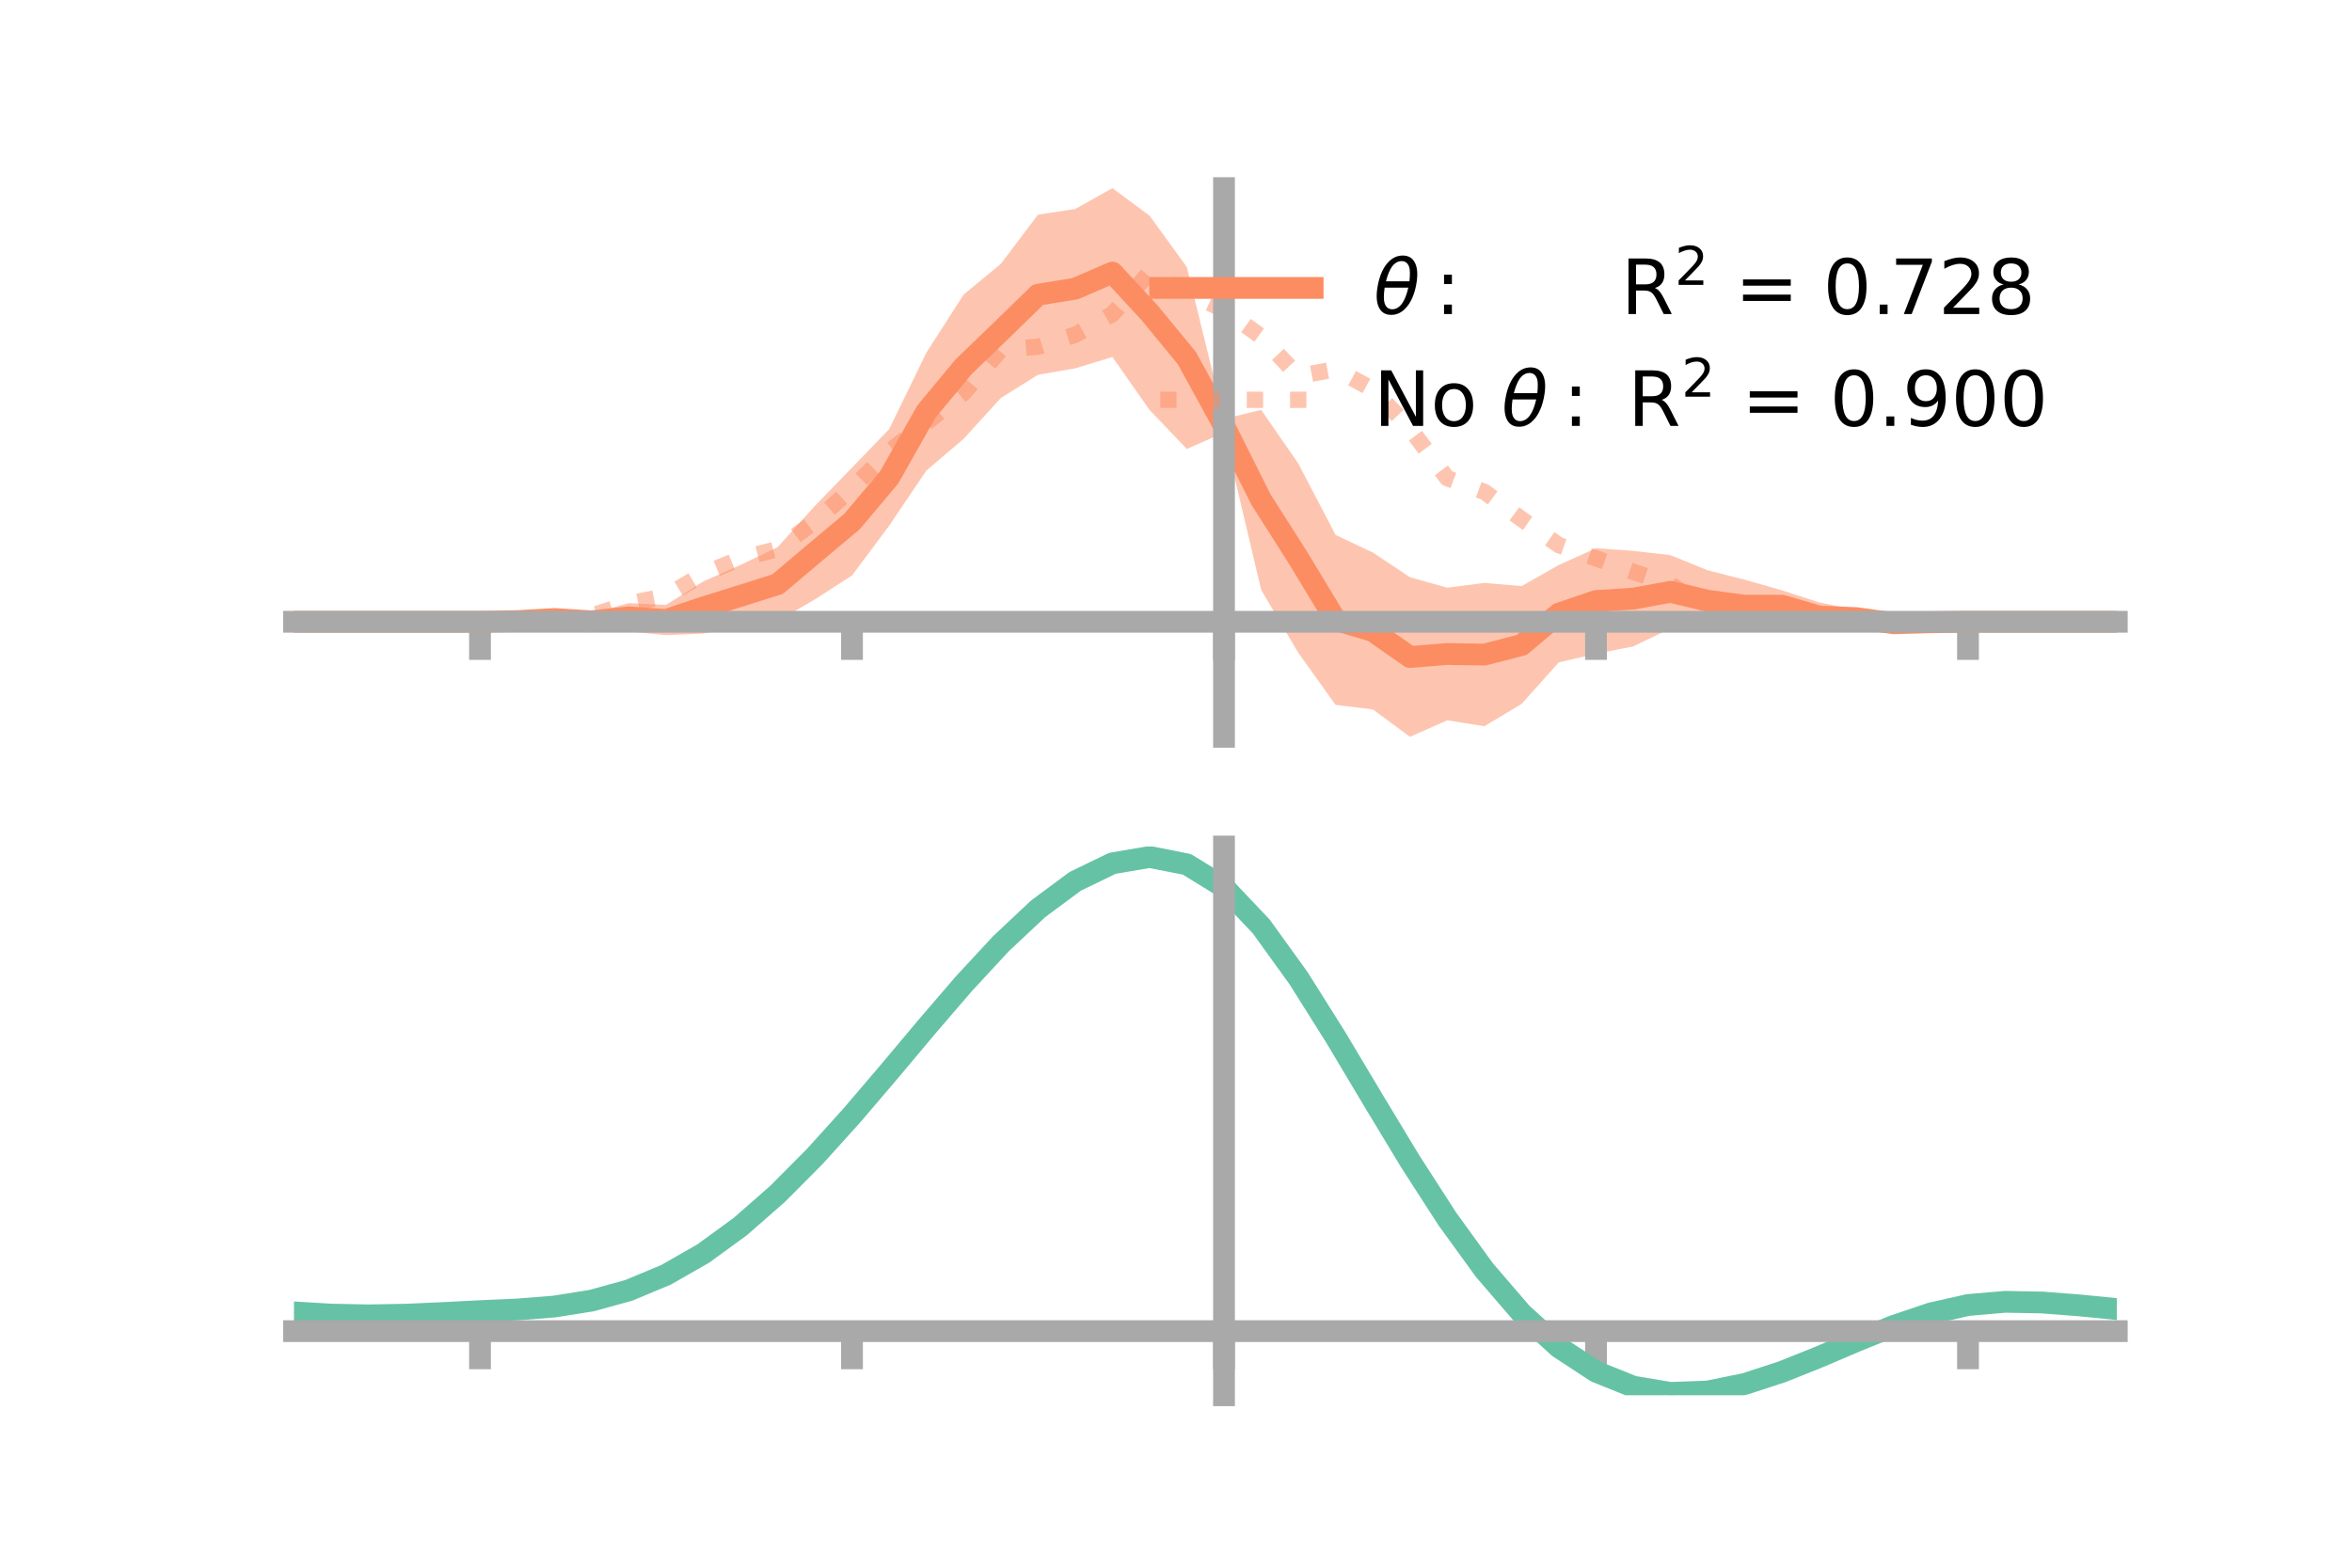 <?xml version="1.0" encoding="utf-8" standalone="no"?>
<!DOCTYPE svg PUBLIC "-//W3C//DTD SVG 1.1//EN"
  "http://www.w3.org/Graphics/SVG/1.1/DTD/svg11.dtd">
<!-- Created with matplotlib (https://matplotlib.org/) -->
<svg height="144pt" version="1.1" viewBox="0 0 216 144" width="216pt" xmlns="http://www.w3.org/2000/svg" xmlns:xlink="http://www.w3.org/1999/xlink">
 <defs>
  <style type="text/css">*{stroke-linecap:butt;stroke-linejoin:round;}</style>
 </defs>
 <g id="figure_1">
  <g id="patch_1">
   <path d="M 0 144 
L 216 144 
L 216 0 
L 0 0 
z
" style="fill:none;"/>
  </g>
  <g id="axes_1">
   <g id="patch_2">
    <path d="M 27 67.68 
L 194.4 67.68 
L 194.4 17.28 
L 27 17.28 
z
" style="fill:none;"/>
   </g>
   <g id="PolyCollection_1">
    <path clip-path="url(#p5c44386385)" d="M 27 57.113 
L 27 57.113 
L 30.416 57.113 
L 33.833 57.113 
L 37.249 57.113 
L 40.665 57.113 
L 44.082 57.112 
L 47.498 56.888 
L 50.914 56.548 
L 54.331 56.34 
L 57.747 55.401 
L 61.163 55.564 
L 64.58 53.41 
L 67.996 51.899 
L 71.412 50.26 
L 74.829 46.479 
L 78.245 42.951 
L 81.661 39.413 
L 85.078 32.39 
L 88.494 27.061 
L 91.91 24.237 
L 95.327 19.716 
L 98.743 19.198 
L 102.159 17.28 
L 105.576 19.813 
L 108.992 24.526 
L 112.408 38.475 
L 115.824 37.647 
L 119.241 42.591 
L 122.657 49.137 
L 126.073 50.751 
L 129.49 53.019 
L 132.906 53.983 
L 136.322 53.543 
L 139.739 53.838 
L 143.155 51.896 
L 146.571 50.359 
L 149.988 50.599 
L 153.404 50.989 
L 156.82 52.384 
L 160.237 53.248 
L 163.653 54.226 
L 167.069 55.337 
L 170.486 56.032 
L 173.902 56.94 
L 177.318 56.994 
L 180.735 57.112 
L 184.151 57.113 
L 187.567 57.113 
L 190.984 57.113 
L 194.4 57.113 
L 194.4 57.113 
L 194.4 57.113 
L 190.984 57.113 
L 187.567 57.113 
L 184.151 57.113 
L 180.735 57.114 
L 177.318 57.324 
L 173.902 57.557 
L 170.486 57.522 
L 167.069 57.931 
L 163.653 57.042 
L 160.237 58.022 
L 156.82 57.98 
L 153.404 57.733 
L 149.988 59.376 
L 146.571 60.052 
L 143.155 60.843 
L 139.739 64.657 
L 136.322 66.71 
L 132.906 66.163 
L 129.49 67.68 
L 126.073 65.163 
L 122.657 64.749 
L 119.241 59.979 
L 115.824 54.191 
L 112.408 39.737 
L 108.992 41.24 
L 105.576 37.658 
L 102.159 32.795 
L 98.743 33.833 
L 95.327 34.426 
L 91.91 36.563 
L 88.494 40.314 
L 85.078 43.221 
L 81.661 48.284 
L 78.245 52.863 
L 74.829 55.062 
L 71.412 57.053 
L 67.996 57.574 
L 64.58 58.199 
L 61.163 58.341 
L 57.747 58.006 
L 54.331 57.808 
L 50.914 57.173 
L 47.498 57.218 
L 44.082 57.113 
L 40.665 57.113 
L 37.249 57.113 
L 33.833 57.113 
L 30.416 57.113 
L 27 57.113 
z
" style="fill:#fc8d62;fill-opacity:0.5;"/>
   </g>
   <g id="matplotlib.axis_1">
    <g id="xtick_1">
     <g id="line2d_1">
      <defs>
       <path d="M 0 0 
L 0 3.5 
" id="me3b8524195" style="stroke:#a9a9a9;stroke-width:2;"/>
      </defs>
      <g>
       <use style="fill:#a9a9a9;stroke:#a9a9a9;stroke-width:2;" x="44.082" xlink:href="#me3b8524195" y="57.113"/>
      </g>
     </g>
    </g>
    <g id="xtick_2">
     <g id="line2d_2">
      <g>
       <use style="fill:#a9a9a9;stroke:#a9a9a9;stroke-width:2;" x="78.245" xlink:href="#me3b8524195" y="57.113"/>
      </g>
     </g>
    </g>
    <g id="xtick_3">
     <g id="line2d_3">
      <g>
       <use style="fill:#a9a9a9;stroke:#a9a9a9;stroke-width:2;" x="112.408" xlink:href="#me3b8524195" y="57.113"/>
      </g>
     </g>
    </g>
    <g id="xtick_4">
     <g id="line2d_4">
      <g>
       <use style="fill:#a9a9a9;stroke:#a9a9a9;stroke-width:2;" x="146.571" xlink:href="#me3b8524195" y="57.113"/>
      </g>
     </g>
    </g>
    <g id="xtick_5">
     <g id="line2d_5">
      <g>
       <use style="fill:#a9a9a9;stroke:#a9a9a9;stroke-width:2;" x="180.735" xlink:href="#me3b8524195" y="57.113"/>
      </g>
     </g>
    </g>
   </g>
   <g id="matplotlib.axis_2"/>
   <g id="line2d_6">
    <path clip-path="url(#p5c44386385)" d="M 27 57.113 
L 30.416 57.113 
L 33.833 57.113 
L 37.249 57.113 
L 40.665 57.113 
L 44.082 57.113 
L 47.498 57.053 
L 50.914 56.861 
L 54.331 57.074 
L 57.747 56.704 
L 61.163 56.953 
L 64.58 55.805 
L 67.996 54.736 
L 71.412 53.657 
L 74.829 50.77 
L 78.245 47.907 
L 81.661 43.849 
L 85.078 37.806 
L 88.494 33.688 
L 91.91 30.4 
L 95.327 27.071 
L 98.743 26.516 
L 102.159 25.037 
L 105.576 28.735 
L 108.992 32.883 
L 112.408 39.106 
L 115.824 45.919 
L 119.241 51.285 
L 122.657 56.943 
L 126.073 57.957 
L 129.49 60.35 
L 132.906 60.073 
L 136.322 60.127 
L 139.739 59.247 
L 143.155 56.369 
L 146.571 55.206 
L 149.988 54.988 
L 153.404 54.361 
L 156.82 55.182 
L 160.237 55.635 
L 163.653 55.634 
L 167.069 56.634 
L 170.486 56.777 
L 173.902 57.249 
L 177.318 57.159 
L 180.735 57.113 
L 184.151 57.113 
L 187.567 57.113 
L 190.984 57.113 
L 194.4 57.113 
" style="fill:none;stroke:#fc8d62;stroke-linecap:square;stroke-width:2;"/>
   </g>
   <g id="line2d_7">
    <path clip-path="url(#p5c44386385)" d="M 27 57.113 
L 30.416 57.113 
L 33.833 57.113 
L 37.249 57.113 
L 40.665 57.113 
L 44.082 57.113 
L 47.498 57.01 
L 50.914 56.903 
L 54.331 56.552 
L 57.747 55.433 
L 61.163 54.759 
L 64.58 52.724 
L 67.996 51.315 
L 71.412 50.431 
L 74.829 47.905 
L 78.245 44.893 
L 81.661 41.465 
L 85.078 38.829 
L 88.494 36.095 
L 91.91 32.12 
L 95.327 31.848 
L 98.743 30.751 
L 102.159 28.854 
L 105.576 25.037 
L 108.992 26.868 
L 112.408 28.458 
L 115.824 30.912 
L 119.241 34.557 
L 122.657 33.906 
L 126.073 35.772 
L 129.49 39.357 
L 132.906 43.924 
L 136.322 45.178 
L 139.739 47.683 
L 143.155 50.073 
L 146.571 51.283 
L 149.988 52.526 
L 153.404 53.684 
L 156.82 55.897 
L 160.237 56.937 
L 163.653 56.764 
L 167.069 57.39 
L 170.486 57.074 
L 173.902 57.145 
L 177.318 57.192 
L 180.735 57.113 
L 184.151 57.113 
L 187.567 57.113 
L 190.984 57.113 
L 194.4 57.113 
" style="fill:none;stroke:#fc8d62;stroke-dasharray:1.5,2.475;stroke-dashoffset:0;stroke-opacity:0.5;stroke-width:1.5;"/>
   </g>
   <g id="patch_3">
    <path d="M 112.408 67.68 
L 112.408 17.28 
" style="fill:none;stroke:#a9a9a9;stroke-linecap:square;stroke-linejoin:miter;stroke-width:2;"/>
   </g>
   <g id="patch_4">
    <path d="M 194.4 67.68 
L 194.4 17.28 
" style="fill:none;"/>
   </g>
   <g id="patch_5">
    <path d="M 27 57.113 
L 194.4 57.113 
" style="fill:none;stroke:#a9a9a9;stroke-linecap:square;stroke-linejoin:miter;stroke-width:2;"/>
   </g>
   <g id="patch_6">
    <path d="M 27 17.28 
L 194.4 17.28 
" style="fill:none;"/>
   </g>
   <g id="legend_1">
    <g id="line2d_8">
     <path d="M 106.55 26.449 
L 120.55 26.449 
" style="fill:none;stroke:#fc8d62;stroke-linecap:square;stroke-width:2;"/>
    </g>
    <g id="line2d_9"/>
    <g id="text_1">
     <!-- $\theta:$      R$^{2}$ = 0.728 -->
     <g transform="translate(126.15 28.899)scale(0.07 -0.07)">
      <defs>
       <path d="M 45.516 34.672 
L 14.453 34.672 
Q 12.359 20.062 14.5 13.875 
Q 17.188 6.25 24.469 6.25 
Q 31.781 6.25 37.359 13.922 
Q 42.234 20.656 45.516 34.672 
z
M 47.016 42.969 
Q 48.344 56.844 46.625 61.719 
Q 43.953 69.438 36.766 69.438 
Q 29.297 69.438 23.828 61.812 
Q 19.531 55.672 16.156 42.969 
z
M 38.188 76.766 
Q 49.906 76.766 54.594 66.406 
Q 59.281 56.109 55.719 37.844 
Q 52.203 19.625 43.453 9.281 
Q 34.766 -1.125 23.047 -1.125 
Q 11.281 -1.125 6.641 9.281 
Q 2 19.625 5.516 37.844 
Q 9.078 56.109 17.719 66.406 
Q 26.422 76.766 38.188 76.766 
z
" id="DejaVuSans-Oblique-952"/>
       <path d="M 11.719 12.406 
L 22.016 12.406 
L 22.016 0 
L 11.719 0 
z
M 11.719 51.703 
L 22.016 51.703 
L 22.016 39.312 
L 11.719 39.312 
z
" id="DejaVuSans-58"/>
       <path id="DejaVuSans-32"/>
       <path d="M 44.391 34.188 
Q 47.562 33.109 50.562 29.594 
Q 53.562 26.078 56.594 19.922 
L 66.609 0 
L 56 0 
L 46.688 18.703 
Q 43.062 26.031 39.672 28.422 
Q 36.281 30.812 30.422 30.812 
L 19.672 30.812 
L 19.672 0 
L 9.812 0 
L 9.812 72.906 
L 32.078 72.906 
Q 44.578 72.906 50.734 67.672 
Q 56.891 62.453 56.891 51.906 
Q 56.891 45.016 53.688 40.469 
Q 50.484 35.938 44.391 34.188 
z
M 19.672 64.797 
L 19.672 38.922 
L 32.078 38.922 
Q 39.203 38.922 42.844 42.219 
Q 46.484 45.516 46.484 51.906 
Q 46.484 58.297 42.844 61.547 
Q 39.203 64.797 32.078 64.797 
z
" id="DejaVuSans-82"/>
       <path d="M 19.188 8.297 
L 53.609 8.297 
L 53.609 0 
L 7.328 0 
L 7.328 8.297 
Q 12.938 14.109 22.625 23.891 
Q 32.328 33.688 34.812 36.531 
Q 39.547 41.844 41.422 45.531 
Q 43.312 49.219 43.312 52.781 
Q 43.312 58.594 39.234 62.25 
Q 35.156 65.922 28.609 65.922 
Q 23.969 65.922 18.812 64.312 
Q 13.672 62.703 7.812 59.422 
L 7.812 69.391 
Q 13.766 71.781 18.938 73 
Q 24.125 74.219 28.422 74.219 
Q 39.75 74.219 46.484 68.547 
Q 53.219 62.891 53.219 53.422 
Q 53.219 48.922 51.531 44.891 
Q 49.859 40.875 45.406 35.406 
Q 44.188 33.984 37.641 27.219 
Q 31.109 20.453 19.188 8.297 
z
" id="DejaVuSans-50"/>
       <path d="M 10.594 45.406 
L 73.188 45.406 
L 73.188 37.203 
L 10.594 37.203 
z
M 10.594 25.484 
L 73.188 25.484 
L 73.188 17.188 
L 10.594 17.188 
z
" id="DejaVuSans-61"/>
       <path d="M 31.781 66.406 
Q 24.172 66.406 20.328 58.906 
Q 16.5 51.422 16.5 36.375 
Q 16.5 21.391 20.328 13.891 
Q 24.172 6.391 31.781 6.391 
Q 39.453 6.391 43.281 13.891 
Q 47.125 21.391 47.125 36.375 
Q 47.125 51.422 43.281 58.906 
Q 39.453 66.406 31.781 66.406 
z
M 31.781 74.219 
Q 44.047 74.219 50.516 64.516 
Q 56.984 54.828 56.984 36.375 
Q 56.984 17.969 50.516 8.266 
Q 44.047 -1.422 31.781 -1.422 
Q 19.531 -1.422 13.062 8.266 
Q 6.594 17.969 6.594 36.375 
Q 6.594 54.828 13.062 64.516 
Q 19.531 74.219 31.781 74.219 
z
" id="DejaVuSans-48"/>
       <path d="M 10.688 12.406 
L 21 12.406 
L 21 0 
L 10.688 0 
z
" id="DejaVuSans-46"/>
       <path d="M 8.203 72.906 
L 55.078 72.906 
L 55.078 68.703 
L 28.609 0 
L 18.312 0 
L 43.219 64.594 
L 8.203 64.594 
z
" id="DejaVuSans-55"/>
       <path d="M 31.781 34.625 
Q 24.75 34.625 20.719 30.859 
Q 16.703 27.094 16.703 20.516 
Q 16.703 13.922 20.719 10.156 
Q 24.75 6.391 31.781 6.391 
Q 38.812 6.391 42.859 10.172 
Q 46.922 13.969 46.922 20.516 
Q 46.922 27.094 42.891 30.859 
Q 38.875 34.625 31.781 34.625 
z
M 21.922 38.812 
Q 15.578 40.375 12.031 44.719 
Q 8.5 49.078 8.5 55.328 
Q 8.5 64.062 14.719 69.141 
Q 20.953 74.219 31.781 74.219 
Q 42.672 74.219 48.875 69.141 
Q 55.078 64.062 55.078 55.328 
Q 55.078 49.078 51.531 44.719 
Q 48 40.375 41.703 38.812 
Q 48.828 37.156 52.797 32.312 
Q 56.781 27.484 56.781 20.516 
Q 56.781 9.906 50.312 4.234 
Q 43.844 -1.422 31.781 -1.422 
Q 19.734 -1.422 13.25 4.234 
Q 6.781 9.906 6.781 20.516 
Q 6.781 27.484 10.781 32.312 
Q 14.797 37.156 21.922 38.812 
z
M 18.312 54.391 
Q 18.312 48.734 21.844 45.562 
Q 25.391 42.391 31.781 42.391 
Q 38.141 42.391 41.719 45.562 
Q 45.312 48.734 45.312 54.391 
Q 45.312 60.062 41.719 63.234 
Q 38.141 66.406 31.781 66.406 
Q 25.391 66.406 21.844 63.234 
Q 18.312 60.062 18.312 54.391 
z
" id="DejaVuSans-56"/>
      </defs>
      <use transform="translate(0 0.766)" xlink:href="#DejaVuSans-Oblique-952"/>
      <use transform="translate(80.664 0.766)" xlink:href="#DejaVuSans-58"/>
      <use transform="translate(133.838 0.766)" xlink:href="#DejaVuSans-32"/>
      <use transform="translate(165.625 0.766)" xlink:href="#DejaVuSans-32"/>
      <use transform="translate(197.412 0.766)" xlink:href="#DejaVuSans-32"/>
      <use transform="translate(229.199 0.766)" xlink:href="#DejaVuSans-32"/>
      <use transform="translate(260.986 0.766)" xlink:href="#DejaVuSans-32"/>
      <use transform="translate(292.773 0.766)" xlink:href="#DejaVuSans-32"/>
      <use transform="translate(324.561 0.766)" xlink:href="#DejaVuSans-82"/>
      <use transform="translate(395 39.047)scale(0.7)" xlink:href="#DejaVuSans-50"/>
      <use transform="translate(442.271 0.766)" xlink:href="#DejaVuSans-32"/>
      <use transform="translate(474.058 0.766)" xlink:href="#DejaVuSans-61"/>
      <use transform="translate(557.847 0.766)" xlink:href="#DejaVuSans-32"/>
      <use transform="translate(589.634 0.766)" xlink:href="#DejaVuSans-48"/>
      <use transform="translate(653.257 0.766)" xlink:href="#DejaVuSans-46"/>
      <use transform="translate(677.294 0.766)" xlink:href="#DejaVuSans-55"/>
      <use transform="translate(740.917 0.766)" xlink:href="#DejaVuSans-50"/>
      <use transform="translate(804.54 0.766)" xlink:href="#DejaVuSans-56"/>
     </g>
    </g>
    <g id="line2d_10">
     <path d="M 106.55 36.724 
L 120.55 36.724 
" style="fill:none;stroke:#fc8d62;stroke-dasharray:1.5,2.475;stroke-dashoffset:0;stroke-opacity:0.5;stroke-width:1.5;"/>
    </g>
    <g id="line2d_11"/>
    <g id="text_2">
     <!-- No $\theta:$ R$^{2}$ = 0.900 -->
     <g transform="translate(126.15 39.174)scale(0.07 -0.07)">
      <defs>
       <path d="M 9.812 72.906 
L 23.094 72.906 
L 55.422 11.922 
L 55.422 72.906 
L 64.984 72.906 
L 64.984 0 
L 51.703 0 
L 19.391 60.984 
L 19.391 0 
L 9.812 0 
z
" id="DejaVuSans-78"/>
       <path d="M 30.609 48.391 
Q 23.391 48.391 19.188 42.75 
Q 14.984 37.109 14.984 27.297 
Q 14.984 17.484 19.156 11.844 
Q 23.344 6.203 30.609 6.203 
Q 37.797 6.203 41.984 11.859 
Q 46.188 17.531 46.188 27.297 
Q 46.188 37.016 41.984 42.703 
Q 37.797 48.391 30.609 48.391 
z
M 30.609 56 
Q 42.328 56 49.016 48.375 
Q 55.719 40.766 55.719 27.297 
Q 55.719 13.875 49.016 6.219 
Q 42.328 -1.422 30.609 -1.422 
Q 18.844 -1.422 12.172 6.219 
Q 5.516 13.875 5.516 27.297 
Q 5.516 40.766 12.172 48.375 
Q 18.844 56 30.609 56 
z
" id="DejaVuSans-111"/>
       <path d="M 10.984 1.516 
L 10.984 10.5 
Q 14.703 8.734 18.5 7.812 
Q 22.312 6.891 25.984 6.891 
Q 35.75 6.891 40.891 13.453 
Q 46.047 20.016 46.781 33.406 
Q 43.953 29.203 39.594 26.953 
Q 35.25 24.703 29.984 24.703 
Q 19.047 24.703 12.672 31.312 
Q 6.297 37.938 6.297 49.422 
Q 6.297 60.641 12.938 67.422 
Q 19.578 74.219 30.609 74.219 
Q 43.266 74.219 49.922 64.516 
Q 56.594 54.828 56.594 36.375 
Q 56.594 19.141 48.406 8.859 
Q 40.234 -1.422 26.422 -1.422 
Q 22.703 -1.422 18.891 -0.688 
Q 15.094 0.047 10.984 1.516 
z
M 30.609 32.422 
Q 37.25 32.422 41.125 36.953 
Q 45.016 41.5 45.016 49.422 
Q 45.016 57.281 41.125 61.844 
Q 37.25 66.406 30.609 66.406 
Q 23.969 66.406 20.094 61.844 
Q 16.219 57.281 16.219 49.422 
Q 16.219 41.5 20.094 36.953 
Q 23.969 32.422 30.609 32.422 
z
" id="DejaVuSans-57"/>
      </defs>
      <use transform="translate(0 0.766)" xlink:href="#DejaVuSans-78"/>
      <use transform="translate(74.805 0.766)" xlink:href="#DejaVuSans-111"/>
      <use transform="translate(135.986 0.766)" xlink:href="#DejaVuSans-32"/>
      <use transform="translate(167.773 0.766)" xlink:href="#DejaVuSans-Oblique-952"/>
      <use transform="translate(248.438 0.766)" xlink:href="#DejaVuSans-58"/>
      <use transform="translate(301.611 0.766)" xlink:href="#DejaVuSans-32"/>
      <use transform="translate(333.398 0.766)" xlink:href="#DejaVuSans-82"/>
      <use transform="translate(403.838 39.047)scale(0.7)" xlink:href="#DejaVuSans-50"/>
      <use transform="translate(451.108 0.766)" xlink:href="#DejaVuSans-32"/>
      <use transform="translate(482.896 0.766)" xlink:href="#DejaVuSans-61"/>
      <use transform="translate(566.685 0.766)" xlink:href="#DejaVuSans-32"/>
      <use transform="translate(598.472 0.766)" xlink:href="#DejaVuSans-48"/>
      <use transform="translate(662.095 0.766)" xlink:href="#DejaVuSans-46"/>
      <use transform="translate(693.882 0.766)" xlink:href="#DejaVuSans-57"/>
      <use transform="translate(757.505 0.766)" xlink:href="#DejaVuSans-48"/>
      <use transform="translate(821.128 0.766)" xlink:href="#DejaVuSans-48"/>
     </g>
    </g>
   </g>
  </g>
  <g id="axes_2">
   <g id="patch_7">
    <path d="M 27 128.16 
L 194.4 128.16 
L 194.4 77.76 
L 27 77.76 
z
" style="fill:none;"/>
   </g>
   <g id="PolyCollection_2">
    <path clip-path="url(#p8a4566dc8c)" d="M 27 120.589 
L 27 120.511 
L 30.416 120.722 
L 33.833 120.791 
L 37.249 120.723 
L 40.665 120.562 
L 44.082 120.38 
L 47.498 120.221 
L 50.914 119.946 
L 54.331 119.395 
L 57.747 118.441 
L 61.163 116.994 
L 64.58 115.003 
L 67.996 112.458 
L 71.412 109.391 
L 74.829 105.871 
L 78.245 101.997 
L 81.661 97.899 
L 85.078 93.731 
L 88.494 89.667 
L 91.91 85.897 
L 95.327 82.62 
L 98.743 80.039 
L 102.159 78.353 
L 105.576 77.76 
L 108.992 78.446 
L 112.408 80.579 
L 115.824 84.239 
L 119.241 89.045 
L 122.657 94.558 
L 126.073 100.369 
L 129.49 106.119 
L 132.906 111.508 
L 136.322 116.302 
L 139.739 120.333 
L 143.155 123.5 
L 146.571 125.765 
L 149.988 127.15 
L 153.404 127.729 
L 156.82 127.609 
L 160.237 126.927 
L 163.653 125.834 
L 167.069 124.49 
L 170.486 123.058 
L 173.902 121.696 
L 177.318 120.558 
L 180.735 119.794 
L 184.151 119.501 
L 187.567 119.569 
L 190.984 119.845 
L 194.4 120.194 
L 194.4 120.297 
L 194.4 120.297 
L 190.984 119.972 
L 187.567 119.714 
L 184.151 119.656 
L 180.735 119.954 
L 177.318 120.73 
L 173.902 121.899 
L 170.486 123.308 
L 167.069 124.794 
L 163.653 126.188 
L 160.237 127.32 
L 156.82 128.027 
L 153.404 128.16 
L 149.988 127.592 
L 146.571 126.228 
L 143.155 124.012 
L 139.739 120.932 
L 136.322 117.026 
L 132.906 112.387 
L 129.49 107.172 
L 126.073 101.603 
L 122.657 95.97 
L 119.241 90.621 
L 115.824 85.955 
L 112.408 82.402 
L 108.992 80.337 
L 105.576 79.675 
L 102.159 80.249 
L 98.743 81.874 
L 95.327 84.357 
L 91.91 87.501 
L 88.494 91.111 
L 85.078 94.997 
L 81.661 98.976 
L 78.245 102.885 
L 74.829 106.577 
L 71.412 109.932 
L 67.996 112.857 
L 64.58 115.29 
L 61.163 117.205 
L 57.747 118.608 
L 54.331 119.54 
L 50.914 120.079 
L 47.498 120.344 
L 44.082 120.492 
L 40.665 120.658 
L 37.249 120.799 
L 33.833 120.852 
L 30.416 120.783 
L 27 120.589 
z
" style="fill:#66c2a5;fill-opacity:0.5;"/>
   </g>
   <g id="matplotlib.axis_3">
    <g id="xtick_6">
     <g id="line2d_12">
      <g>
       <use style="fill:#a9a9a9;stroke:#a9a9a9;stroke-width:2;" x="44.082" xlink:href="#me3b8524195" y="122.27"/>
      </g>
     </g>
    </g>
    <g id="xtick_7">
     <g id="line2d_13">
      <g>
       <use style="fill:#a9a9a9;stroke:#a9a9a9;stroke-width:2;" x="78.245" xlink:href="#me3b8524195" y="122.27"/>
      </g>
     </g>
    </g>
    <g id="xtick_8">
     <g id="line2d_14">
      <g>
       <use style="fill:#a9a9a9;stroke:#a9a9a9;stroke-width:2;" x="112.408" xlink:href="#me3b8524195" y="122.27"/>
      </g>
     </g>
    </g>
    <g id="xtick_9">
     <g id="line2d_15">
      <g>
       <use style="fill:#a9a9a9;stroke:#a9a9a9;stroke-width:2;" x="146.571" xlink:href="#me3b8524195" y="122.27"/>
      </g>
     </g>
    </g>
    <g id="xtick_10">
     <g id="line2d_16">
      <g>
       <use style="fill:#a9a9a9;stroke:#a9a9a9;stroke-width:2;" x="180.735" xlink:href="#me3b8524195" y="122.27"/>
      </g>
     </g>
    </g>
   </g>
   <g id="matplotlib.axis_4"/>
   <g id="line2d_17">
    <path clip-path="url(#p8a4566dc8c)" d="M 27 120.55 
L 30.416 120.752 
L 33.833 120.821 
L 37.249 120.761 
L 40.665 120.61 
L 44.082 120.436 
L 47.498 120.283 
L 50.914 120.013 
L 54.331 119.467 
L 57.747 118.525 
L 61.163 117.1 
L 64.58 115.146 
L 67.996 112.657 
L 71.412 109.661 
L 74.829 106.224 
L 78.245 102.441 
L 81.661 98.437 
L 85.078 94.364 
L 88.494 90.389 
L 91.91 86.699 
L 95.327 83.489 
L 98.743 80.956 
L 102.159 79.301 
L 105.576 78.718 
L 108.992 79.391 
L 112.408 81.491 
L 115.824 85.097 
L 119.241 89.833 
L 122.657 95.264 
L 126.073 100.986 
L 129.49 106.645 
L 132.906 111.948 
L 136.322 116.664 
L 139.739 120.633 
L 143.155 123.756 
L 146.571 125.996 
L 149.988 127.371 
L 153.404 127.944 
L 156.82 127.818 
L 160.237 127.124 
L 163.653 126.011 
L 167.069 124.642 
L 170.486 123.183 
L 173.902 121.798 
L 177.318 120.644 
L 180.735 119.874 
L 184.151 119.578 
L 187.567 119.642 
L 190.984 119.908 
L 194.4 120.245 
" style="fill:none;stroke:#66c2a5;stroke-linecap:square;stroke-width:2;"/>
   </g>
   <g id="patch_8">
    <path d="M 112.408 128.16 
L 112.408 77.76 
" style="fill:none;stroke:#a9a9a9;stroke-linecap:square;stroke-linejoin:miter;stroke-width:2;"/>
   </g>
   <g id="patch_9">
    <path d="M 194.4 128.16 
L 194.4 77.76 
" style="fill:none;"/>
   </g>
   <g id="patch_10">
    <path d="M 27 122.27 
L 194.4 122.27 
" style="fill:none;stroke:#a9a9a9;stroke-linecap:square;stroke-linejoin:miter;stroke-width:2;"/>
   </g>
   <g id="patch_11">
    <path d="M 27 77.76 
L 194.4 77.76 
" style="fill:none;"/>
   </g>
  </g>
 </g>
 <defs>
  <clipPath id="p5c44386385">
   <rect height="50.4" width="167.4" x="27" y="17.28"/>
  </clipPath>
  <clipPath id="p8a4566dc8c">
   <rect height="50.4" width="167.4" x="27" y="77.76"/>
  </clipPath>
 </defs>
</svg>
